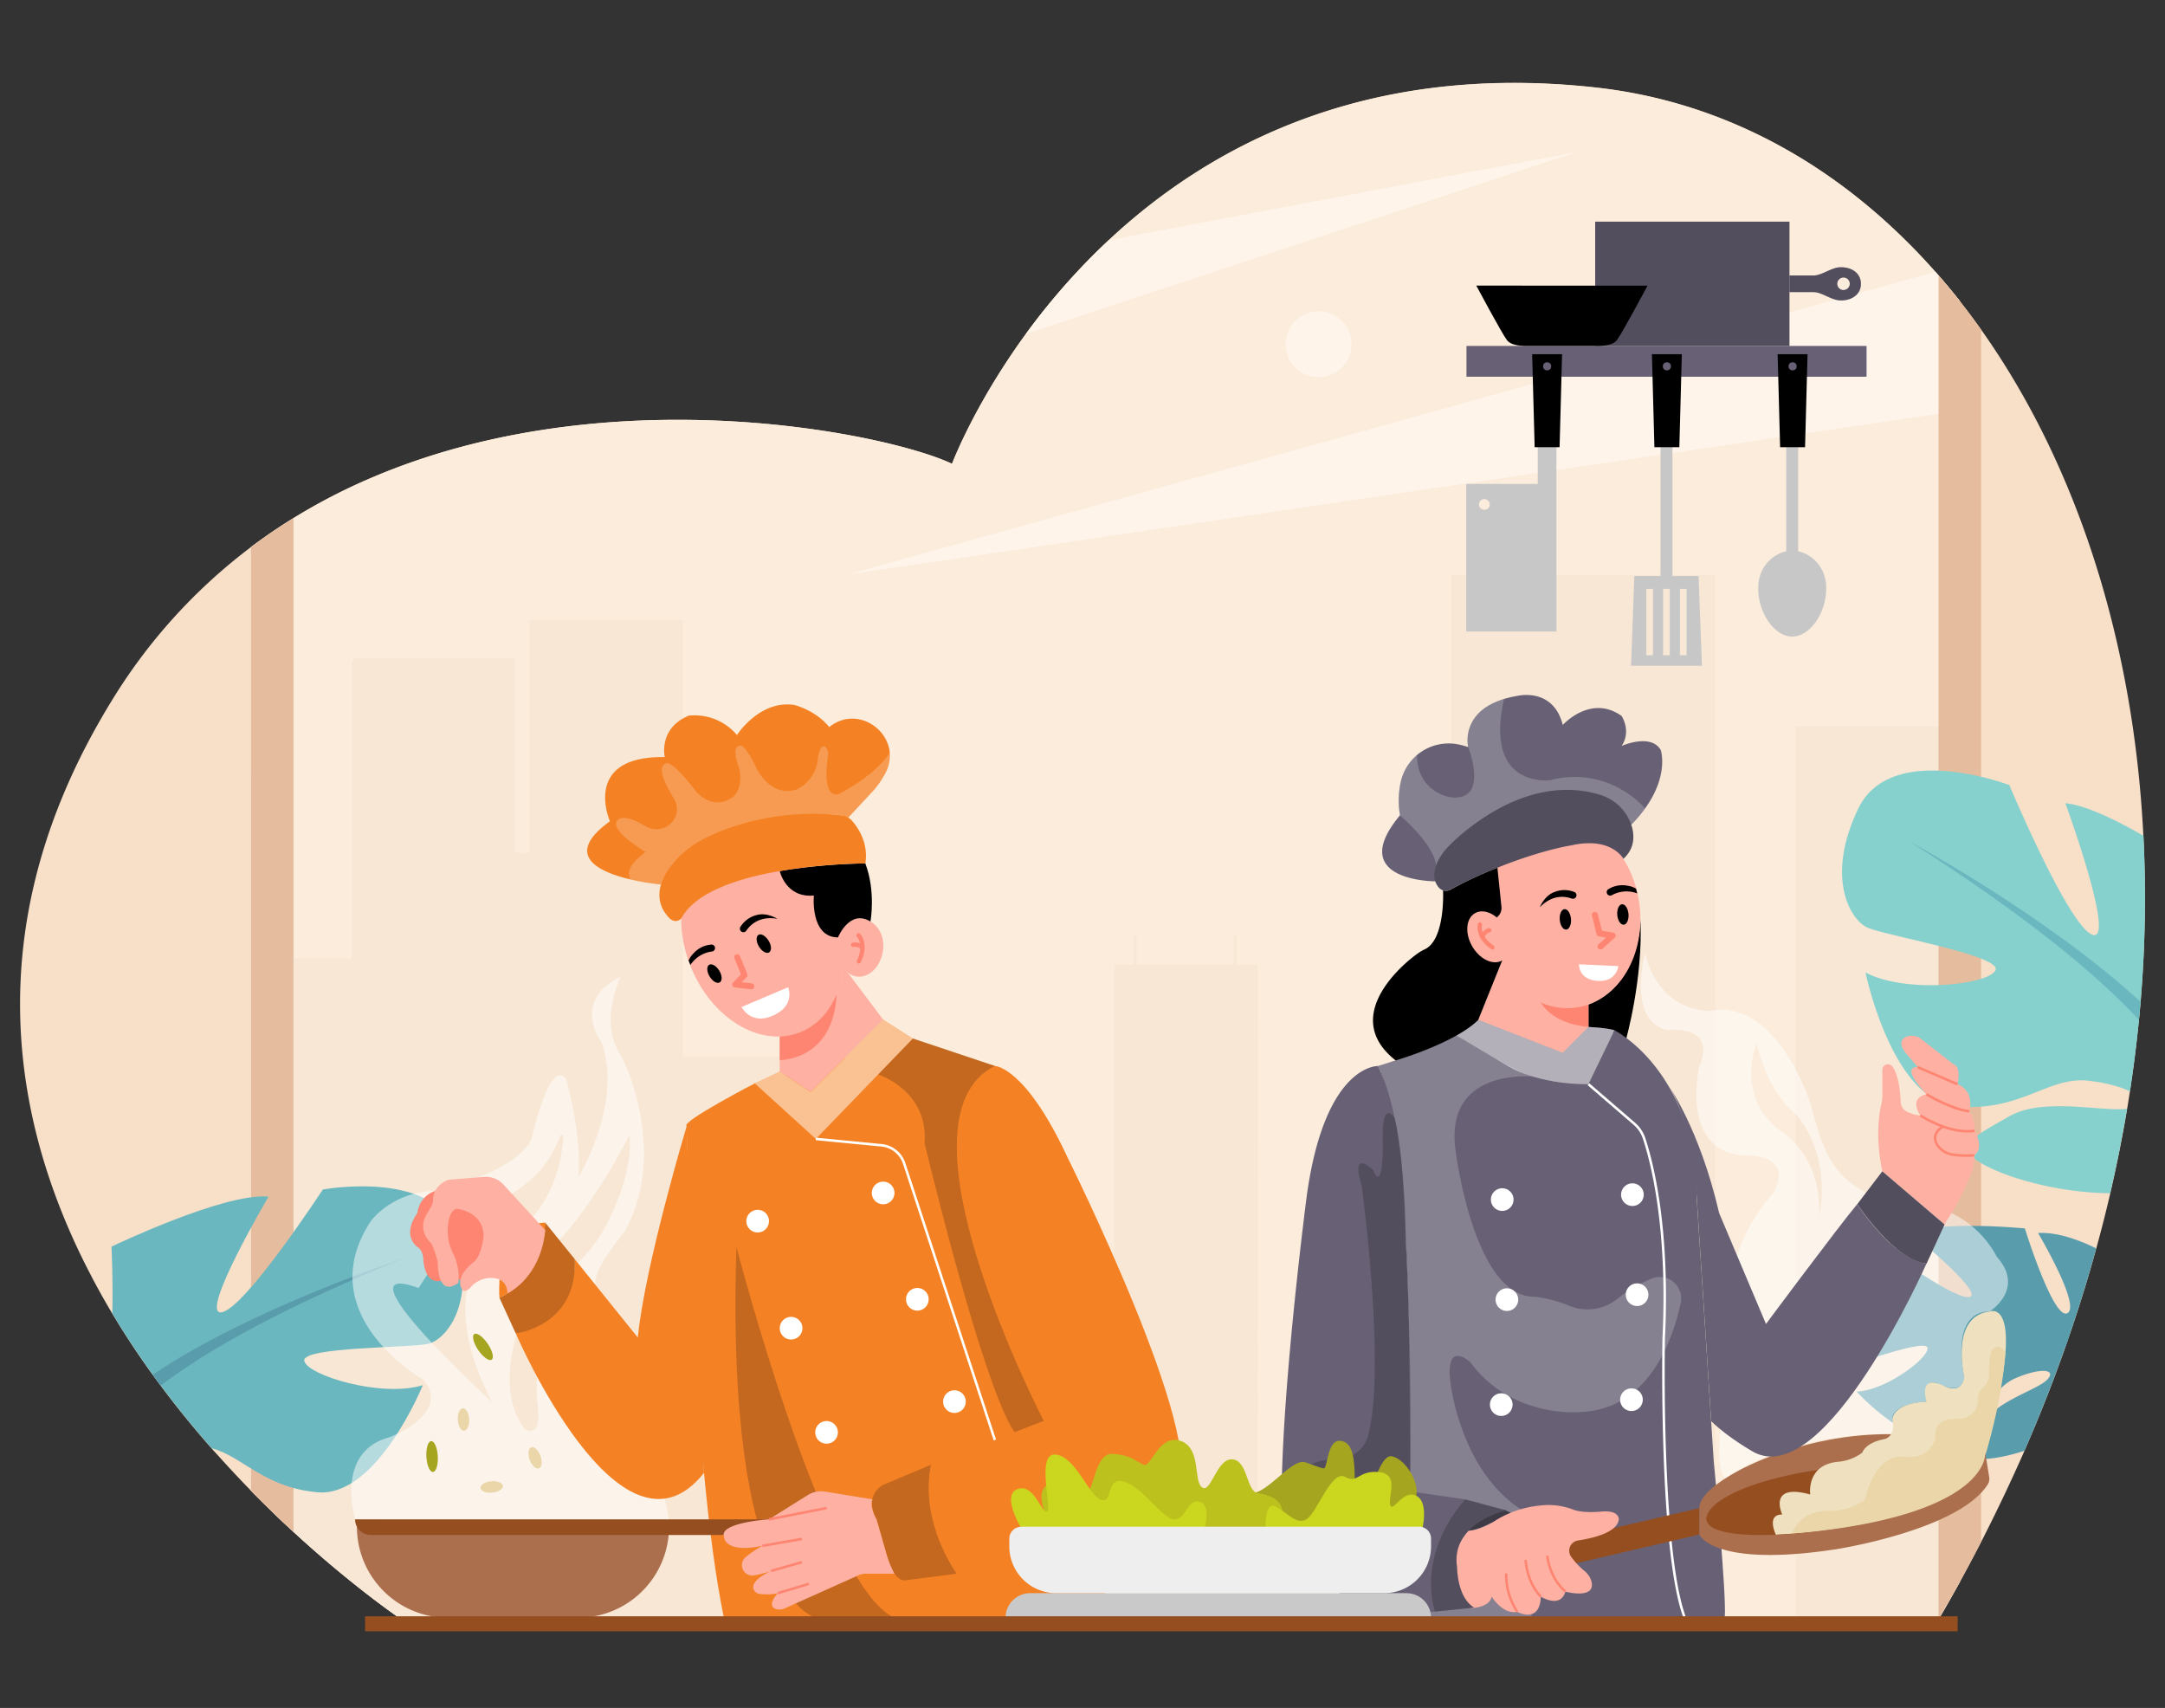 <svg id="bcf0ef28-d655-4f40-96a2-b87a0fb2c3da" data-name="e495790c-affc-435e-9874-28746a4d4279" xmlns="http://www.w3.org/2000/svg" width="865.76" height="682.89" viewBox="0 0 865.76 682.89"><rect x="0" y="0" width="865.76" height="682.89" fill="#333333" stroke="none"/><path d="M856,400.59q-.3,3.56-.65,7.14-1.4,14.19-3.61,28.64c-.36,2.32-.73,4.64-1.12,7q-2.8,16.74-6.74,33.75-2.55,11-5.59,22-4.69,17.14-10.61,34.43c-.51,1.49-1,3-1.56,4.49Q818.77,559,809.6,580q-8,18.21-17.32,36.44-4.11,8-8.51,16-4.14,7.51-8.51,15L774,649.7v.06H756.07l-588.46-1.29h-5.67s-1.58-1-4.43-3.07c-1.54-1.11-3.48-2.51-5.73-4.2-1-.72-2-1.5-3.08-2.33-6.27-4.79-14.4-11.32-23.59-19.41h0l-.72-.64c-2-1.74-4-3.54-6-5.42l-.92-.85-.46-.42L115.78,611l-.28-.25-2.17-2q-6.28-5.94-12.89-12.66c-1.49-1.52-3-3.06-4.48-4.64l-.15-.16q-4.26-4.49-8.56-9.27l-1.84-2-.77-.88q-4.77-5.4-9.5-11.18c-.72-.87-1.43-1.74-2.14-2.63q-4.44-5.5-8.77-11.32l-.76-1h0c-.8-1.09-1.61-2.18-2.4-3.29s-1.71-2.37-2.55-3.57c-4.71-6.69-9.27-13.66-13.59-20.88q-4.09-6.84-7.88-14h0c-1-2-2.08-4-3.07-6C3.14,443.6-7.81,366.13,44.23,280.9a221,221,0,0,1,56.11-62.15q8.32-6.25,17-11.59A236,236,0,0,1,148.62,191c96-41,207.22-17.43,232.08-5.55,0,0,64.37-172.23,258-150.42,44.12,5,84,24.55,117.26,55.26a254.71,254.71,0,0,1,19.22,19.8q4.35,5,8.51,10.28,4.37,5.53,8.51,11.38c37.35,52.59,60.93,122.93,64.91,202.4A494.39,494.39,0,0,1,856,400.59Z" fill="#f7dfc8"/><path d="M783.72,120.4V632.45q-4.76,8.63-9.82,17.24l-55.8-.12-32.2-.07-105.44-.22-35.6-.07-383-.8s-5-3.31-13.24-9.6A458.31,458.31,0,0,1,100.34,596V218.75A231.37,231.37,0,0,1,148.62,191c96-41,207.22-17.43,232.08-5.55,0,0,8.77-23.46,29.57-52A266.42,266.42,0,0,1,443.44,96c40.61-37.91,103.39-71.25,195.29-60.9,44.12,5,84,24.55,117.26,55.26a248.25,248.25,0,0,1,17.93,18.34Q778.95,114.35,783.72,120.4Z" fill="#fbecdb"/><path d="M783.72,120.4v43.79l-445,65.59,435.2-121.12Q778.95,114.35,783.72,120.4Z" fill="#fff4e9"/><path d="M502.89,607h42v42.17l-383-.8s-5-3.31-13.24-9.6A457.13,457.13,0,0,1,100.34,596V309.63l.15-.18h1.6v73.67h38.59V264.55l1.46-1.41h9.37v-.06H206v.06h.05v17.77H206v12.22h.05V310.9H206v12.27h.05v17.77H206V341l5.78-.06V248H273v11.77h0v17.77h0v15.62h0V310.9h0v12.27h0v17.77h0v11.35h0v17.78h0v11.35h0v17.77h0v10.69h0v11.28h0v1.24h69V524.11h25.77v25.62h27.78V505.61h50V385.72h7.82V373.78h1.11v11.94h38.9V373.78h1.12v11.93H503Z" fill="#f8e7d4"/><polygon points="685.9 229.78 685.9 649.5 580.46 649.28 580.46 229.78 685.9 229.78" fill="#f8e7d4"/><path d="M783.72,290.36V632.45q-4.76,8.63-9.82,17.24l-55.8-.12V290.36Z" fill="#f8e7d4"/><path d="M117.37,207.16V612.49c-5.46-5-11.18-10.54-17-16.51V218.75Q108.67,212.5,117.37,207.16Z" fill="#e5bd9e"/><path d="M631.1,60.65,410.27,133.5A266.82,266.82,0,0,1,443.44,96Z" fill="#fff4e9"/><path d="M514.11,137.63a13.19,13.19,0,1,1,13.19,13.19,13.2,13.2,0,0,1-13.19-13.19Z" fill="#fff4e9"/><path d="M792.23,131.78V616.45q-4.11,8-8.51,16-4.14,7.51-8.51,15V110.12q4.35,5,8.51,10.28Q788.09,125.94,792.23,131.78Z" fill="#e5bd9e"/><path d="M838.24,499.14q-4.69,17.14-10.61,34.43c-.51,1.49-1,3-1.56,4.49q-7.35,20.91-16.52,42a71.42,71.42,0,0,1-11.34,2.8c-15.46,2.32-10.68-4-5.36-13.45s22.19-13.64,26-18-4.11-4.35-13.42-.1-10.59,15.6-25.53,22.76-37.42-17.64-37.42-17.64c11.91-.61,28.91-13.54,28.3-17.49s-28.87,6.82-33.7,7.34-15.81-5.49-17.51-24.94,30.18-24.88,30.18-24.88,31.64,23.52,37.81,22.1-23.12-25.4-23.12-25.4c11-5.3,45.28-2,45.28-2s11.41,36.8,17,33.9S815,493,815,493C823.34,492.49,832.92,496.5,838.24,499.14Z" fill="#599dad"/><path d="M827.63,533.57c-.51,1.49-1,3-1.56,4.49-13.47-7.38-39.75-14.55-90.81-16.23C735.26,521.83,796.85,519.46,827.63,533.57Z" fill="#599dad"/><path d="M61.05,549.61q-1.29-1.77-2.55-3.57c-4.71-6.69-9.27-13.66-13.59-20.88.36-13.47-.32-26.71-.32-26.71s45.11-21.69,62.81-20c0,0-28,47.39-18.84,46.25s40.54-49.1,40.54-49.1,46.26-8.57,53.68,18.84-4.57,41.11-11.42,42.83-50.82,1.14-49.68,6.85,30.83,14.85,47.4,9.71c0,0-18.28,45.11-42.26,42.82-21.69-2.06-29.84-14.41-42.18-17.59q-4.77-5.4-9.5-11.18c-.72-.87-1.43-1.74-2.14-2.63q-4.44-5.5-8.77-11.32Z" fill="#6bb7bf"/><path d="M64.23,554c18.86-14.28,49.15-31.4,97.4-50.92-1.31.43-61.06,19.93-100.58,46.58Z" fill="#599dad"/><path d="M850.57,443.35q-2.8,16.74-6.74,33.75c-15.34-.1-32.28-3.65-43.91-8.36-22.66-9.18-11.16-13.93,3.51-22.37C817,438.55,840.33,444.6,850.57,443.35Z" fill="#86d1cd"/><path d="M856,400.59q-.3,3.56-.65,7.14-1.4,14.19-3.61,28.64c-3.78-1.87-9.82-3.54-16.9-4.29-15.92-1.69-26.67,12.56-52.48,10.3S746,388.84,746,388.84c16.51,8.67,49.7,4.8,52-1S753.71,374,746.8,370.9s-16.93-20-3.73-47.53,60.45-9.46,60.45-9.46,23.86,56.86,33.3,59.86-10.9-52.6-10.9-52.6c7.85.68,19.84,6.46,31.23,13A495.77,495.77,0,0,1,856,400.59Z" fill="#86d1cd"/><path d="M763.75,336.54c.87.47,55.32,30,92.2,64q-.3,3.56-.65,7.14C838,389.2,809.59,365.72,763.75,336.54Z" fill="#6bb7bf"/><g id="b524d6c5-b156-4c21-8342-8814866fe12d" data-name="f31c7679-32d8-4f18-94ea-128096e807d8"><rect x="586.42" y="138.32" width="160" height="12.31" fill="#686175" data-primary="true"/><rect x="664.04" y="172.89" width="4.75" height="60.04" fill="#c7c7c7"/><path d="M679.24,230.31H653.56l-1.32,35.89h28.35ZM661,262h-2.67V235.44H661Zm6.72,0h-2.66V235.44h2.66Zm6.72,0h-2.66V235.44h2.66Z" fill="#c7c7c7"/><polygon points="671.55 178.8 661.58 178.8 660.58 141.61 672.55 141.61 671.55 178.8"/><circle cx="666.57" cy="146.46" r="1.62" fill="#686175" data-primary="true"/><rect x="714.31" y="172.89" width="4.75" height="48.32" fill="#c7c7c7"/><path d="M730.29,235.18c0,10.08-6.57,19.35-13.6,19.35s-13.61-9.27-13.61-19.35,8-15.06,13.61-15.06S730.29,225.12,730.29,235.18Z" fill="#c7c7c7"/><polygon points="721.82 178.8 711.85 178.8 710.85 141.61 722.82 141.61 721.82 178.8"/><circle cx="716.84" cy="146.46" r="1.62" fill="#686175" data-primary="true"/><path d="M586.33,193.5v59h36.08V172.74h-7.48V193.5Zm5.1,8.2a2.15,2.15,0,1,1,2.16,2.14h0a2.14,2.14,0,0,1-2.16-2.12Z" fill="#c7c7c7"/><polygon points="613.69 178.8 623.66 178.8 624.66 141.61 612.69 141.61 613.69 178.8"/><circle cx="618.68" cy="146.46" r="1.62" fill="#686175" data-primary="true"/><rect x="637.9" y="88.63" width="77.68" height="49.69" fill="#686175" data-primary="true"/><rect x="637.9" y="88.63" width="77.68" height="49.69" opacity="0.2" style="isolation:isolate"/><path d="M736.17,106.84c-3.87,0-7.45,3.31-11.07,3.31h-9.52v6.65h9.52c3.62,0,7.2,3.33,11.07,3.33,4.58,0,8-2.56,8-6.65S740.75,106.84,736.17,106.84Zm1.05,9.13a2.5,2.5,0,1,1,2.49-2.51h0a2.51,2.51,0,0,1-2.47,2.49Z" fill="#686175" data-primary="true"/><g opacity="0.2"><path d="M736.17,106.84c-3.87,0-7.45,3.31-11.07,3.31h-9.52v6.65h9.52c3.62,0,7.2,3.33,11.07,3.33,4.58,0,8-2.56,8-6.65S740.75,106.84,736.17,106.84Zm1.05,9.13a2.5,2.5,0,1,1,2.49-2.51h0a2.51,2.51,0,0,1-2.47,2.49Z"/></g><path d="M658.85,114.2s-10.23,19.13-12.22,21.73-6.82,2.39-9.81,2.39H612.38c-3,0-7.82.22-9.81-2.39s-12.22-21.73-12.22-21.73Z"/></g><path d="M238.12,513.75c-1.21-6.4,11.52-21,11.52-21,18.56-33.85-1.47-71-1.47-71-8.84-13.26,0-31.21,0-31.21-20,9.74-7.66,26.2-7.66,26.2,8.83,23.87-9.14,53.79-9.14,53.79,1.18-18.69-5-39-5-39-6.48-9.37-13.84,23.84-13.84,23.84-6.19,13.59-38.47,20.76-38.47,20.76-17.55.48-25.76,12.11-25.76,12.11-24.75,37.62,21,63.43,21,63.43,11.53,13.55-13.58,23-13.58,23-22.1,5.89-13.67,32.82-13.67,32.82l125.55,2.93C268.06,595.79,238.12,513.75,238.12,513.75ZM167.44,515s15.79-26.72,34.94-36.55a43.72,43.72,0,0,0,19.72-19.74c.75-1.57,1.42-3.11,2-4.54a.57.57,0,0,1,1.11.22c-.48,9.68-4.26,33.93-29.44,44.23,0,0-22.39,16.65.89,61.83C196.61,560.41,133,502.41,167.44,515Zm47.37,45.45c.74,4.8.53,7.75-.07,9.56a3,3,0,0,1-5.27.79C191,545.73,223.77,496,223.77,496c16.85-19.21,27.93-42.19,27.93-42.19,1.35,13.37-5.2,28.37-9.92,37.18a52.9,52.9,0,0,1-8.11,11.2c-22.27,23.83-18.86,58.24-18.86,58.24Z" fill="#fff" opacity="0.5" style="isolation:isolate"/><path d="M274.6,450.25s1.59,132.4,14.87,196.57h154c1.59,0-45.56-220.59-45.56-220.59l-32.89-11-63.17,17.92S271.94,448.66,274.6,450.25Z" fill="#f48225" data-secondary="true"/><polygon points="600.72 384.01 591.09 407.79 624.91 421.02 635.21 410.59 635.21 401.62 600.72 384.01" fill="#feb0a3"/><path d="M635.21,401.62v9s12.53,2.47,14.94,5.28c0,0,7-24.53,5.83-48.59C656,367.28,656.46,393.05,635.21,401.62Z"/><path d="M582,413.8l18.44,11a61.34,61.34,0,0,0,29.94,8.73h4.82l10.44-21.59s-2.42-.93-10.44-1.33L624.91,421l-33.82-13.24A34.14,34.14,0,0,1,582,413.8Z" fill="#686175" data-primary="true"/><path d="M582,413.8l18.44,11a61.34,61.34,0,0,0,29.94,8.73h4.82l10.44-21.59s-2.42-.93-10.44-1.33L624.91,421l-33.82-13.24A34.14,34.14,0,0,1,582,413.8Z" fill="#fff" opacity="0.5" style="isolation:isolate"/><path d="M551,426.23s21.94-6.41,31-12.43l21,12.43s11.31,7.34,32.17,7.28l10.44-21.59s32.47,16.32,32.87,66.85l6.82,105.48s5.21,52.94,4.41,62.57H564.22l-.8-106.28S563.42,449.5,551,426.23Z" fill="#686175" data-primary="true"/><path d="M551,426.23s21.94-6.41,31-12.43c0,0,24.61,15.07,31.14,16.68,0,0-35.7-3.85-31.08,29.44,0,0,7.17,59,31.76,58.56a51.52,51.52,0,0,1,13.64,3.58,19,19,0,0,0,18.93-2.46,57.32,57.32,0,0,1,14.3-8.46,8.56,8.56,0,0,1,11.41,9.78c-3.3,15.4-13.1,43.08-40.9,43.68,0,0-26.88,2.41-43.32-20.05,0,0-9.62-8.83-8,7.22,0,0,4,40.91,34.09,54.94l-1.6,40.11H564.22l-1-122.78S562.21,445.08,551,426.23Z" fill="#fff" opacity="0.2" style="isolation:isolate"/><ellipse cx="726.25" cy="604.6" rx="42.35" ry="12" transform="translate(-91.85 131.63) rotate(-9.74)" fill="#954e20"/><path d="M311.81,414.46v14l12.3,8.14,29.05-28.9-16-21.31S335.73,412.47,311.81,414.46Z" fill="#feb0a3"/><polygon points="301.85 433.19 311.81 428.46 324.11 436.6 353.16 407.7 365.02 415.27 326.25 455.38 301.85 433.19" fill="#f48225" data-secondary="true"/><polygon points="301.85 433.19 311.81 428.46 324.11 436.6 353.16 407.7 365.02 415.27 326.25 455.38 301.85 433.19" fill="#fff" opacity="0.5" style="isolation:isolate"/><path d="M326.25,455.38l26.23,2.54a10.64,10.64,0,0,1,9.1,7.28L397.91,576" fill="none" stroke="#fff" stroke-miterlimit="10"/><path d="M362.08,631.87l20.55-2.66s-14.57-20.71-10.32-43.54l-19.12,8s-8,3.8-2.65,13.85L355.85,626S358.49,632.33,362.08,631.87Z" fill="#f48225" data-secondary="true"/><path d="M362.08,631.87l20.55-2.66s-14.57-20.71-10.32-43.54l-19.12,8s-8,3.8-2.65,13.85L355.85,626S358.49,632.33,362.08,631.87Z" opacity="0.2" style="isolation:isolate"/><path d="M206.25,533.15s42,97.67,75.28,55.75c0,0-6.2-107.38-6.93-138.65,0,0-16.7,55.65-19.55,84.53l-25.21-31.32S231.87,527.46,206.25,533.15Z" fill="#f48225" data-secondary="true"/><path d="M199.74,518.92l6.51,14.23s24.81-2.85,23.59-29.69L218,488.82S216.42,511.19,199.74,518.92Z" fill="#f48225" data-secondary="true"/><path d="M199.74,518.92l6.51,14.23s24.81-2.85,23.59-29.69L218,488.82S216.42,511.19,199.74,518.92Z" opacity="0.2" style="isolation:isolate"/><path d="M326.25,646.82S290,639.29,294.49,498.58c0,0,35.35,136.25,63.22,148.24Z" opacity="0.2" style="isolation:isolate"/><path d="M351.17,429.61s20.18,6.35,18.56,27.49c0,0,23.15,97,36,115.6l11.75-4.56S355,447.41,397.94,426.23l-32.89-11L353.19,427.5Z" opacity="0.2" style="isolation:isolate"/><path d="M169.24,502.81s.06,10.91,7.13,9.27l2.07-36.72s-10.06-.3-11.59,9.76c0,0-6.4,8,0,13.46C166.85,498.58,168.83,499.33,169.24,502.81Z" fill="#fd8571"/><path d="M186.07,512.25s13.93-13.71,13.67-14.93-10-17.69-10-17.69H178.2l-3.11,11.59L180.58,511Z" fill="#fd8571"/><path d="M199.74,518.92s-2.81-29.07,18.3-30.1C218,488.82,219.07,509.79,199.74,518.92Z" fill="#f48225" data-secondary="true"/><path d="M142.72,610.41H267.54a36.41,36.41,0,0,1-36.41,36.41h-52a36.41,36.41,0,0,1-36.41-36.41Z" fill="#ab6f4e"/><circle cx="302.98" cy="488.25" r="4.54" fill="#fff"/><circle cx="316.35" cy="531.05" r="4.54" fill="#fff"/><circle cx="353.16" cy="476.98" r="4.54" fill="#fff"/><circle cx="366.83" cy="519.5" r="4.54" fill="#fff"/><circle cx="381.67" cy="560.41" r="4.54" fill="#fff"/><circle cx="330.53" cy="572.7" r="4.54" fill="#fff"/><ellipse cx="193.13" cy="538.52" rx="2.28" ry="6.18" transform="translate(-269.59 202.08) rotate(-34.25)" fill="#a5a51f"/><ellipse cx="172.79" cy="582.37" rx="2.28" ry="6.18" transform="translate(-32.54 10.66) rotate(-3.23)" fill="#a5a51f"/><ellipse cx="185.34" cy="567.57" rx="2.28" ry="4.48" transform="translate(-31.69 11.34) rotate(-3.23)" fill="#ead6a9"/><ellipse cx="196.62" cy="594.52" rx="4.48" ry="2.28" transform="translate(-58.57 22.69) rotate(-5.75)" fill="#ead6a9"/><ellipse cx="213.96" cy="582.87" rx="2.28" ry="4.48" transform="translate(-185.95 107.91) rotate(-19.94)" fill="#ead6a9"/><path d="M635.21,410.59V399l-22.06-7.08S613,408.55,635.21,410.59Z" fill="#fd8571"/><ellipse cx="624.9" cy="365.25" rx="30.91" ry="37.98" transform="translate(-46.32 94.39) rotate(-8.33)" fill="#feb0a3"/><path d="M574,352.39s-36.22.05-14.16-26.42a34.39,34.39,0,0,1,.26-13.18,19.63,19.63,0,0,1,22.76-15.21,32.81,32.81,0,0,1,4.25,1.12s-4-16.45,19.65-20.46c0,0,14.31-3.61,18.18,11.63,0,0,11.1-12.43,23.53-3.61,0,0,4,6,0,12,0,0,11.63-5.21,15.64,1.61,0,0,4.57,13.2-11.75,29.86C652.33,329.76,613.81,307.43,574,352.39Z" fill="#686175" data-primary="true"/><path d="M559.81,326s13.52,11.32,14.52,20.08c0,0,1.29-8.85,24.27-22.29,0,0,30.52-17.15,46.9.91a9.48,9.48,0,0,1,6.83,5.09c.92-1,1.87-2,2.83-3.14s1.9-2.33,2.71-3.43a38.78,38.78,0,0,0-10.08-7.89,37.38,37.38,0,0,0-27.79-3.4s-26.7,3.68-18.57-32.45c-.94.2-10.25,2.82-13.39,10.52a16.46,16.46,0,0,0-.93,8.7s8.82,22.05-7.22,20.05c0,0-13.25-2-13.24-16.86C566.62,301.89,557,307.52,559.81,326Z" fill="#fff" opacity="0.2" style="isolation:isolate"/><path d="M577.06,356s1,19.52-7.23,23.52a18.83,18.83,0,0,0-2.83,1.62c-7,5-30.8,25.64-8.87,42.87,0,0,23.53-6.87,33-16.2L600.72,384l-2.19-17.19h0a4.67,4.67,0,0,0,1.88-4.25l-1.61-15.62a157.39,157.39,0,0,0-18.8,8.78A4,4,0,0,1,577.06,356Z"/><path d="M575.33,354.81c-2-2.38-3.51-7,2.52-14.81,0,0,28.39-32.19,61.68-22.29A18.93,18.93,0,0,1,652.69,331c1,4,.64,8.59-3.51,12.37,0,0-4.75-9-20.79-5.38,0,0-20.61,3.05-48.43,17.72A3.73,3.73,0,0,1,575.33,354.81Z" fill="#686175" data-primary="true"/><path d="M575.33,354.81c-2-2.38-3.51-7,2.52-14.81,0,0,28.39-32.19,61.68-22.29A18.93,18.93,0,0,1,652.69,331c1,4,.64,8.59-3.51,12.37,0,0-4.75-9-20.79-5.38,0,0-20.61,3.05-48.43,17.72A3.73,3.73,0,0,1,575.33,354.81Z" opacity="0.2" style="isolation:isolate"/><ellipse cx="595.27" cy="374.57" rx="7.57" ry="10.91" transform="translate(-107.53 347.82) rotate(-30)" fill="#feb0a3"/><path d="M551,426.23s-21.25-.8-28.47,52.14c0,0-9.48,72.5-10,117.35A47.31,47.31,0,0,0,550,642.6a91.55,91.55,0,0,0,23.93,1.81s-7.25-19.38,12-44.92l-22-3.2q.47-31.59-.41-65.13-.48-17.83-1.34-35.09C562,487.37,561.75,447.55,551,426.23Z" fill="#686175" data-primary="true"/><path d="M557.72,447.17s-5.53-9.31-4.73,11.15c0,0,0,18.85-3.82,9.62,0,0-9.42-9.62-4.6,6.42,0,0,9.84,73.42,2.44,99.88a12.62,12.62,0,0,1-11.92,9.07c-7.11.19-17.94,2-11.78,11.77,0,0,2.85,15.24,40.53,1.21,0,0,.13-77.71-1.75-100.22C562.09,496.07,561.33,459.51,557.72,447.17Z" opacity="0.2" style="isolation:isolate"/><path d="M635.21,433.51l18.3,15.77a13.27,13.27,0,0,1,3.92,5.8c3,9.05,10.08,35.35,7.86,80.31,0,0-1.61,84.56,8.42,111.43" fill="none" stroke="#fff" stroke-miterlimit="10"/><polygon points="647.28 610.5 679.55 602.99 679.55 613.54 626.38 625.96 622.11 616.83 647.28 610.5" fill="#954e20"/><path d="M588.11,643s7.58-.1,8.39-4.61c0,0,4.49,7.29,10.24,6.07,0,0,9,5,9.42-6.07,0,0,7.78,4.92,9.83-2,0,0,12.17,3.28,10.43-4a8,8,0,0,0-2.68-4.16,30.08,30.08,0,0,1-5.6-6,4.17,4.17,0,0,1,1.36-5.74,4.35,4.35,0,0,1,1.64-.58c5.27-.8,15.58-3,16.19-8.38,0,0,.41-3.94-7.37-3.12,0,0-6.63.71-10.81-.8A27.3,27.3,0,0,0,619,601.75a43.63,43.63,0,0,0-20.42,5.73s-5.74,4.34-11.26,4.5C587.29,612,572.91,626.53,588.11,643Z" fill="#feb0a3"/><path d="M587.29,612s2.87.06,10-3.61a36.55,36.55,0,0,1,6.82-3.56l-2.68-1.16-14.09,3.46Z" fill="#686175" data-primary="true"/><path d="M587.29,612s2.87.06,10-3.61a36.55,36.55,0,0,1,6.82-3.56l-2.68-1.16-14.09,3.46Z" opacity="0.4" style="isolation:isolate"/><path d="M585.88,599.49l16.44,4.42s-22.46,4.81-19.65,22.86c0,0,0,12,6.82,16l-15.65,1.6S565.82,622.76,585.88,599.49Z" fill="#686175" data-primary="true"/><path d="M585.88,599.49l16.44,4.42s-22.46,4.81-19.65,22.86c0,0,0,12,6.82,16l-15.65,1.6S565.82,622.76,585.88,599.49Z" opacity="0.2" style="isolation:isolate"/><circle cx="600.72" cy="479.63" r="4.54" fill="#fff"/><circle cx="652.78" cy="477.66" r="4.54" fill="#fff"/><circle cx="602.59" cy="519.63" r="4.54" fill="#fff"/><circle cx="654.65" cy="517.66" r="4.54" fill="#fff"/><circle cx="600.33" cy="561.61" r="4.54" fill="#fff"/><circle cx="652.4" cy="559.64" r="4.54" fill="#fff"/><path d="M626,636.3s-5.9-4.3-7.3-14.3" fill="none" stroke="#fd8571" stroke-miterlimit="10"/><path d="M616.16,638.34s-5.17-4.52-6.1-14.64" fill="none" stroke="#fd8571" stroke-miterlimit="10"/><path d="M606.74,644.41a26.58,26.58,0,0,1-4.42-15.28" fill="none" stroke="#fd8571" stroke-miterlimit="10"/><path d="M311.81,423.94v-9.48l22.67-17S335.2,422,311.81,423.94Z" fill="#fd8571"/><path d="M264.26,353.64S215,349.23,243.9,328.37c0,0-11.5-26.2,21.93-25.66,0,0-2.68-11.5,9.62-16.58a22.2,22.2,0,0,1,19.25,7.75s9.09-14.17,23-12c0,0,8.55,2.14,13.9,8.82l.4-.31c12.66-9.52,29.54,5,22,18.9-.45.83-1,1.69-1.52,2.58a33.93,33.93,0,0,1-3.93,5l-9.3,10-2.66-.93s-24.69-2.3-47.25,6.82C289.36,332.8,270.19,337.47,264.26,353.64Z" fill="#f48225" data-secondary="true"/><path d="M264.26,353.64q-2.85-.3-6-.82c-2.15-.35-4.18-.75-6.11-1.18a5.54,5.54,0,0,1-.64-2.88c.3-1.87,1.81-4.61,6.68-8.09,0,0-15.93-9.35-10.85-13.1,0,0,2.34-2.35,10.56,2.64a8.64,8.64,0,0,0,6.92,1,8,8,0,0,0,5.6-9.83,8.32,8.32,0,0,0-1.1-2.38c-2.95-4.75-7.39-13.14-2.42-13.91,0,0,2.65-.07,10.92,10.7a12.91,12.91,0,0,0,6.11,4.48,8.82,8.82,0,0,0,8.1-1s2.85-.82,3.79-5.84a14.29,14.29,0,0,0-.61-7.36c-1-3-2.27-7.92.87-7.92,0,0,1.3-1.07,5.84,7.75,0,0,5.08,12.84,16.31,9.9a14.83,14.83,0,0,0,8.82-12.8s1.27-7,3.43-3.82a4.18,4.18,0,0,1,.63,3c-.58,3.81-1.81,14.55,2.76,15.46a3,3,0,0,0,1.91-.33c3.28-1.72,17.36-9.54,21.55-19.17a27.45,27.45,0,0,1-7,16.89l-11.05,11.9-2.66-.93S279.81,320.63,264.26,353.64Z" fill="#fff" opacity="0.2" style="isolation:isolate"/><ellipse cx="304.92" cy="374.78" rx="31" ry="40.84" transform="translate(-116.27 138.05) rotate(-21.53)" fill="#feb0a3"/><path d="M353.07,380.14c-.87,6.37-5.59,11-10.53,10.29s-8.81-6.9-7.93-13.26,6.21-11.23,11.11-9.78S354,373.78,353.07,380.14Z" fill="#feb0a3"/><path d="M311.81,348.28s2.41,10.84,13.64,9.77c0,0-1.57,16.67,9.64,16.76,0,0,4.64-11.45,13-6.35,0,0,2.22-12-2.06-23.24-5,.06-10.43.3-16.1.78C323.46,346.55,317.41,347.34,311.81,348.28Z"/><path d="M272.4,367.28s-2.83,3.07-6-1.74c0,0-7.61-8,2.67-20.33A40.34,40.34,0,0,1,282.26,335c9.35-4.59,28.63-11.73,54.35-9a6.35,6.35,0,0,1,4.1,2.16c2.55,2.91,6.64,9,5.33,17.08C346,345.22,284.05,345.22,272.4,367.28Z" fill="#f48225" data-secondary="true"/><path d="M417.45,568.14s-63-120.79-19.54-141.91c0,0,12.1.13,29.1,36.77,0,0,56.29,113.11,43.54,131.69,0,0-25.56,30.8-87.92,34.52,0,0-15.1-20.18-10.32-43.54Z" fill="#f48225" data-secondary="true"/><path d="M142,607.48H309.55v6.26H148.25a6.26,6.26,0,0,1-6.26-6.26h0Z" fill="#954e20"/><path d="M348.86,599.49,330,596.38a10.18,10.18,0,0,0-7,1.41l-15.48,9.69s-20.18,1.29-18,7c0,0,0,6.77,15.4,3.58a41.33,41.33,0,0,0-6.79,4.56,4.17,4.17,0,0,0,3.29,7.29,38.3,38.3,0,0,0,7-1.81s-9.21,3.92-6.84,7.83a3,3,0,0,0,2.08,1.34A20.14,20.14,0,0,0,311,637s-4.86,5.23-.49,6.39a5.15,5.15,0,0,0,3.37-.34l29.37-13.18a7.23,7.23,0,0,1,3-.65h11.43a44.61,44.61,0,0,1-3.67-9.53l-3.5-12.2S347.56,602.63,348.86,599.49Z" fill="#feb0a3"/><line x1="307.52" y1="607.48" x2="330.53" y2="602.97" fill="none" stroke="#fd8571" stroke-miterlimit="10"/><line x1="304.87" y1="618.06" x2="320.67" y2="615.31" fill="none" stroke="#fd8571" stroke-miterlimit="10"/><line x1="308.34" y1="628.1" x2="320.67" y2="624.61" fill="none" stroke="#fd8571" stroke-miterlimit="10"/><line x1="311.01" y1="636.99" x2="323.51" y2="633.27" fill="none" stroke="#fd8571" stroke-miterlimit="10"/><path d="M218.05,491.86l-16.61-18.11a9.58,9.58,0,0,0-7.93-3.19l-14.15,1.14s-6.05,1.95-6.18,7.92a6.65,6.65,0,0,1-1,3.21c-.67,1.13-1.5,2.54-2,3.51,0,0-3.36,5.49,2.44,11,0,0,2.44,5.49,2.44,8.24,0,0,0,13.42,8.23,7.32a20.9,20.9,0,0,0-1.87-11.21,20.44,20.44,0,0,1-2.37-10.11c.16-3.79,1-7.8,3.63-8.27,0,0,10.45,1,10.72,10.7,0,0-.65,7.91-4,10.65,0,0-7.93,5.59-4.57,11,0,0,1,1.61,3.42-1A10.77,10.77,0,0,1,195.4,511c3.42-.25,7.25.71,7.53,6.11C203,517.14,216.19,511,218.05,491.86Z" fill="#feb0a3"/><path d="M411.94,637H562.43a9.83,9.83,0,0,1,9.83,9.83H402.11a9.83,9.83,0,0,1,9.83-9.83Z" fill="#c9c9c9"/><path d="M566.26,598.29A103.16,103.16,0,0,1,560.62,612h-89c-1.59-3.25-2.67-6.88.12-7,5.06-.27,7.46,5.07,9.66,3.37s1.43-15.93,7.23-15.93,4.84,4.37,11.6,4.6,16.43-14.27,21.85-12.34,5.22,1.94,7.15,2.4,1.2-13.53,8.24-10.63,2.16,22.73,6.26,23.93,7.5-19.1,12.8-18.13S567.77,592.57,566.26,598.29Z" fill="#a5a51f"/><path d="M508.65,612H421.26c-2.55-4.37-8.5-16.12-1.43-18.87,8.66-3.36,8.66,5.26,13.26,5.18s4.14-17.47,11.87-17,9.67,3.4,12.53,4.37,6.07-12.41,14.54-9.59,5.07,16,8.66,18.6,5.84-11.68,12.1-11.21S498.36,596.28,503,597s9,2.4,9.82,6.76C513.13,605.76,511,609,508.65,612Z" fill="#bcc11d"/><path d="M481.43,612H408.91c-2.19-3.69-7.76-14.24-2.23-16.53,6.76-2.82,9.78,9.78,12,8.91s-4.6-23.64,3.48-22.8,13.26,16.64,18.24,18.1,1.53-9.44,9.16-7.24S465.2,608,470,607.46s5-9,10.24-6.79C483.65,602.13,482.54,608.08,481.43,612Z" fill="#cbd71f"/><path d="M568.62,612H506.06c-.08-4.29.31-11.56,4-9.66,5.07,2.66,8.93,8.11,13,4.64s9.63-19.38,14.85-16.48,5-2.66,13.42-1.93,3.63,9.59,4.6,13.15,5.33-7,10.86-3.41C570.17,600.42,569.82,607.15,568.62,612Z" fill="#cbd71f"/><path d="M408.38,610.41h159.1a4.78,4.78,0,0,1,4.78,4.78h0v3A18.74,18.74,0,0,1,553.52,637H422.36a18.74,18.74,0,0,1-18.75-18.75h0v-3a4.78,4.78,0,0,1,4.77-4.79Z" fill="#eee"/><path d="M343,385.12a.87.87,0,0,1-.31-1.1c3-6.24.16-9.33,0-9.46a.86.86,0,0,1,1.22-1.21c.16.16,3.88,4,.28,11.42a.84.84,0,0,1-1.12.4h0Z" fill="#fd8571"/><path d="M340.7,378.49a.81.81,0,0,1-.36-.49.85.85,0,0,1,.56-1.05h0a4.86,4.86,0,0,1,4.58,1.34.86.86,0,0,1,0,1.21.85.85,0,0,1-1.2,0h0a3.13,3.13,0,0,0-2.9-.9A.88.88,0,0,1,340.7,378.49Z" fill="#fd8571"/><path d="M597.53,379.21a.86.86,0,0,0-.26-1.11c-5.7-4-4.69-8.07-4.65-8.24a.86.86,0,0,0-.6-1.05.85.85,0,0,0-1,.59c-.06.22-1.43,5.41,5.32,10.11a.85.85,0,0,0,1.19-.22Z" fill="#fd8571"/><path d="M596.28,372.32a.86.86,0,0,0,.07-.61.84.84,0,0,0-1-.63,4.89,4.89,0,0,0-3.34,3.4.86.86,0,0,0,.51,1.1.88.88,0,0,0,1.11-.51l0-.12a3.13,3.13,0,0,1,2.09-2.2A.88.88,0,0,0,596.28,372.32Z" fill="#fd8571"/><path d="M303.5,378.46c1.18,1.93,3,3,4.06,2.33s1-2.74-.21-4.67-3-3-4.05-2.34S302.32,376.52,303.5,378.46Z"/><path d="M283.77,390.44c1.18,1.94,3,3,4.06,2.34s1-2.74-.2-4.68-3-3-4.06-2.34S282.6,388.5,283.77,390.44Z"/><path d="M310.83,367.36s-4.17-2.69-8.31-1.48a10.63,10.63,0,0,0-6.46,4.76,1.39,1.39,0,0,0,.35,1.78h0a1.39,1.39,0,0,0,2-.27l0,0C299.86,370,303.52,366.09,310.83,367.36Z"/><path d="M275.34,384.07c.32.5.45,1.23.77,1.73a12.13,12.13,0,0,1,8.58-5.36,1.38,1.38,0,0,0,1.23-1.52s0-.08,0-.12a1.4,1.4,0,0,0-1.41-1.13,10.58,10.58,0,0,0-7.2,3.54A9.2,9.2,0,0,0,275.34,384.07Z"/><path d="M301.06,395.37a1.18,1.18,0,0,0,.57-.89,1.19,1.19,0,0,0-1.06-1.32l-4-.42,2-2.05a1.19,1.19,0,0,0,.25-1.28l-2.91-7.14a1.2,1.2,0,0,0-2.22.91l2.62,6.41-3.16,3.24a1.2,1.2,0,0,0,.73,2l6.43.68A1.16,1.16,0,0,0,301.06,395.37Z" fill="#fd8571"/><path d="M315.17,394.73l-18.63,7.9s3.47,7,11.77,3.77C318.43,402.46,315.17,394.73,315.17,394.73Z" fill="#fff"/><path d="M628.22,367.4c.19,2.26-.66,4.17-1.9,4.28s-2.4-1.64-2.59-3.9.66-4.17,1.9-4.28S628,365.14,628.22,367.4Z"/><path d="M651.22,365.45c.19,2.26-.66,4.18-1.9,4.28s-2.4-1.64-2.59-3.9.66-4.17,1.9-4.28S651,363.19,651.22,365.45Z"/><path d="M615.76,362.75s1.78-4.62,5.84-6.09a10.65,10.65,0,0,1,8,0,1.39,1.39,0,0,1,.77,1.64h0a1.38,1.38,0,0,1-1.71,1l-.11,0C626.15,358.39,620.91,357.43,615.76,362.75Z"/><path d="M654.27,355.34c0,.58.37,1.25.41,1.85a12.12,12.12,0,0,0-10.09.72,1.2,1.2,0,0,1-.58.18,1.35,1.35,0,0,1-1.37-.79,1.37,1.37,0,0,1,.47-1.74,10.67,10.67,0,0,1,7.91-1.39A8.82,8.82,0,0,1,654.27,355.34Z"/><path d="M640.17,379.63a1.22,1.22,0,0,1-1-.39,1.2,1.2,0,0,1,.07-1.68h0l3-2.69-2.81-.48a1.18,1.18,0,0,1-1-.9L636.6,366a1.2,1.2,0,0,1,2.32-.58l1.67,6.72,4.47.76a1.2,1.2,0,0,1,.94.85,1.19,1.19,0,0,1-.34,1.22l-4.79,4.34A1.33,1.33,0,0,1,640.17,379.63Z" fill="#fd8571"/><path d="M631.41,385.55l15.75.73s-.64,6.05-7.58,5.94C631.12,392.08,631.41,385.55,631.41,385.55Z" fill="#fff"/><rect x="145.98" y="646.24" width="636.86" height="6" fill="#954e20"/><path d="M684.51,611.76l55-17.87-6.66-12.5L686,596S676.63,606,684.51,611.76Z" fill="#954e20"/><path d="M798.44,502.44s-10.83-23.27-38.3-20.46c0,0-20.26-4.41-27.07-16.84,0,0-3.92-3.52-9.18-24.22,0,0-13.28-42-40.15-36.74,0,0-20,1-25.87-23,0,0-7.45,27.14,9,30.7,0,0,19.7-2.61,12.7,14.31,0,0-8,33.3,17,35.81,0,0,21.67-1.58,12.37,15.29,0,0-26.17,26.67-12.88,58.06,0,0-14,46.49-6.22,55.81,0,0,23.61-18.2,66.37-17.78,0,0,1.73-1.45.52-5.74,0,0-1.4-6.06,13.64-7.28,0,0-2.18-9.43,4.33-7.35,0,0,10.07,5.76,10.79-2.47,0,0-6.21-25.94,10.19-26.21C795.68,524.37,810.07,515.27,798.44,502.44Zm-71-16.23c.87-19.9-9.25-29.75-14.88-33.67a27.76,27.76,0,0,1-10.31-12.81,31.57,31.57,0,0,1,.33-22.72c4,20.05,16,29,16,29,14.42,17.74,8.87,40.2,8.87,40.2Z" fill="#fff" opacity="0.5" style="isolation:isolate"/><path d="M682.35,607.48s-11.52-6,12.14-19.05c0,0,27.92-16.38,65.65-14.92L762,589.27s-21-7.58-57.8,3.45C704.18,592.72,682.59,598.87,682.35,607.48Z" fill="#ab6f4e"/><path d="M710.16,613.63s-4-8.09,2.53-8.09c0,0-6-12.74,11.2-8,0,0-1.74-12,11.37-13.1a18.72,18.72,0,0,0,9.46-3.64s1.09-4,9.1-5.46c0,0,4.37-1.1,2.91-7.65,0,0-.39-6.55,13.64-7.28,0,0-3.6-11.64,7.21-6.18,0,0,6.82,3.64,7.91-3.64,0,0-5.83-24.39,10.19-26.21,0,0,12.38-5.1,2.91,36.76,0,0-2.67,13.1-4.73,19.66C793.86,580.79,795.35,608.62,710.16,613.63Z" fill="#efe1bf"/><path d="M716.7,613.19s2.18-8.74,13.83-9.11c0,0,8.73.65,15.28-4.59,0,0,3.18-16.66,14.33-17.12,3.15-.13,10.12,2.06,13.73-7,0,0-1.38-8.37,7.85-8a10.44,10.44,0,0,0,5.25-1,7.38,7.38,0,0,0,3.94-6.92,5.37,5.37,0,0,1,1.81-4.3,7.64,7.64,0,0,0,2.69-5.86,33.89,33.89,0,0,1,.74-8.58c.87-3.42,6-2.52,5.72,1-.6,7.49-2.44,21.68-8.12,40.74C793.75,582.37,793.13,607,716.7,613.19Z" fill="#ead6a9"/><path d="M679.55,603v10.56s5.48,13.46,55,5.82c0,0,48.8-7.62,60.34-25.88a4.11,4.11,0,0,0,.57-2.88l-1.58-9.82s2.74,24.93-75.25,32.3c0,0-35.3,3.48-36.26-5.61A6.07,6.07,0,0,1,679.55,603Z" fill="#ab6f4e"/><path d="M666.85,433.54s12.61,17,20.63,51.52l18.72,44.31s28.87-38.82,36.49-47.92c0,0,14,21.79,27.68,23.79,0,0-40.11,90.64-69,75.4,0,0-10.09-5.58-17.08-12.41l-5.78-89.46S677.05,448.44,666.85,433.54Z" fill="#686175" data-primary="true"/><path d="M767.91,446c-4.74-7.45,2.46-8.47,2.46-8.47-11.08-11.84-3.48-10.83-3.48-10.83l-5.08-6c-2.53-3.53-1.43-5.24.3-6.07a5.93,5.93,0,0,1,6.17.83l12.82,10c3.39,1.16,1.7,8,1.7,8,7.1,3.08,4.73,10.79,4.73,10.79,2.71,5.08,2.06,7.79,2.06,7.79,4.09,7.44,0,9.81,0,9.81.67,8.46-12,27.7-12,27.7l-24.86-21.25s-3.42-14.18-.37-27a14.32,14.32,0,0,0,.37-3.39v-10.2a2.23,2.23,0,0,1,2.28-2.19,2.2,2.2,0,0,1,1.72.85c1.55,2.1,3,6.24,3.34,14.31a4.38,4.38,0,0,0,2.28,3.7A15,15,0,0,0,767.91,446Z" fill="#feb0a3"/><line x1="766.89" y1="426.7" x2="782.8" y2="433.51" fill="none" stroke="#fd8571" stroke-miterlimit="10"/><path d="M770.37,437.53s10.06,6.1,17.16,6.77" fill="none" stroke="#fd8571" stroke-miterlimit="10"/><path d="M767.91,446s11.89,7.78,21.68,6.09" fill="none" stroke="#fd8571" stroke-miterlimit="10"/><path d="M777,450.43s-5.54,2.88-2,7.77a8.9,8.9,0,0,0,5.66,3.41,35.76,35.76,0,0,0,8.83.29" fill="none" stroke="#fd8571" stroke-miterlimit="10"/><path d="M752.72,468.35l-10,13.1S757.56,504,770.4,505.24l7.21-15.64Z" fill="#686175" data-primary="true"/><path d="M752.72,468.35l-10,13.1S757.56,504,770.4,505.24l7.21-15.64Z" opacity="0.2" style="isolation:isolate"/></svg>
